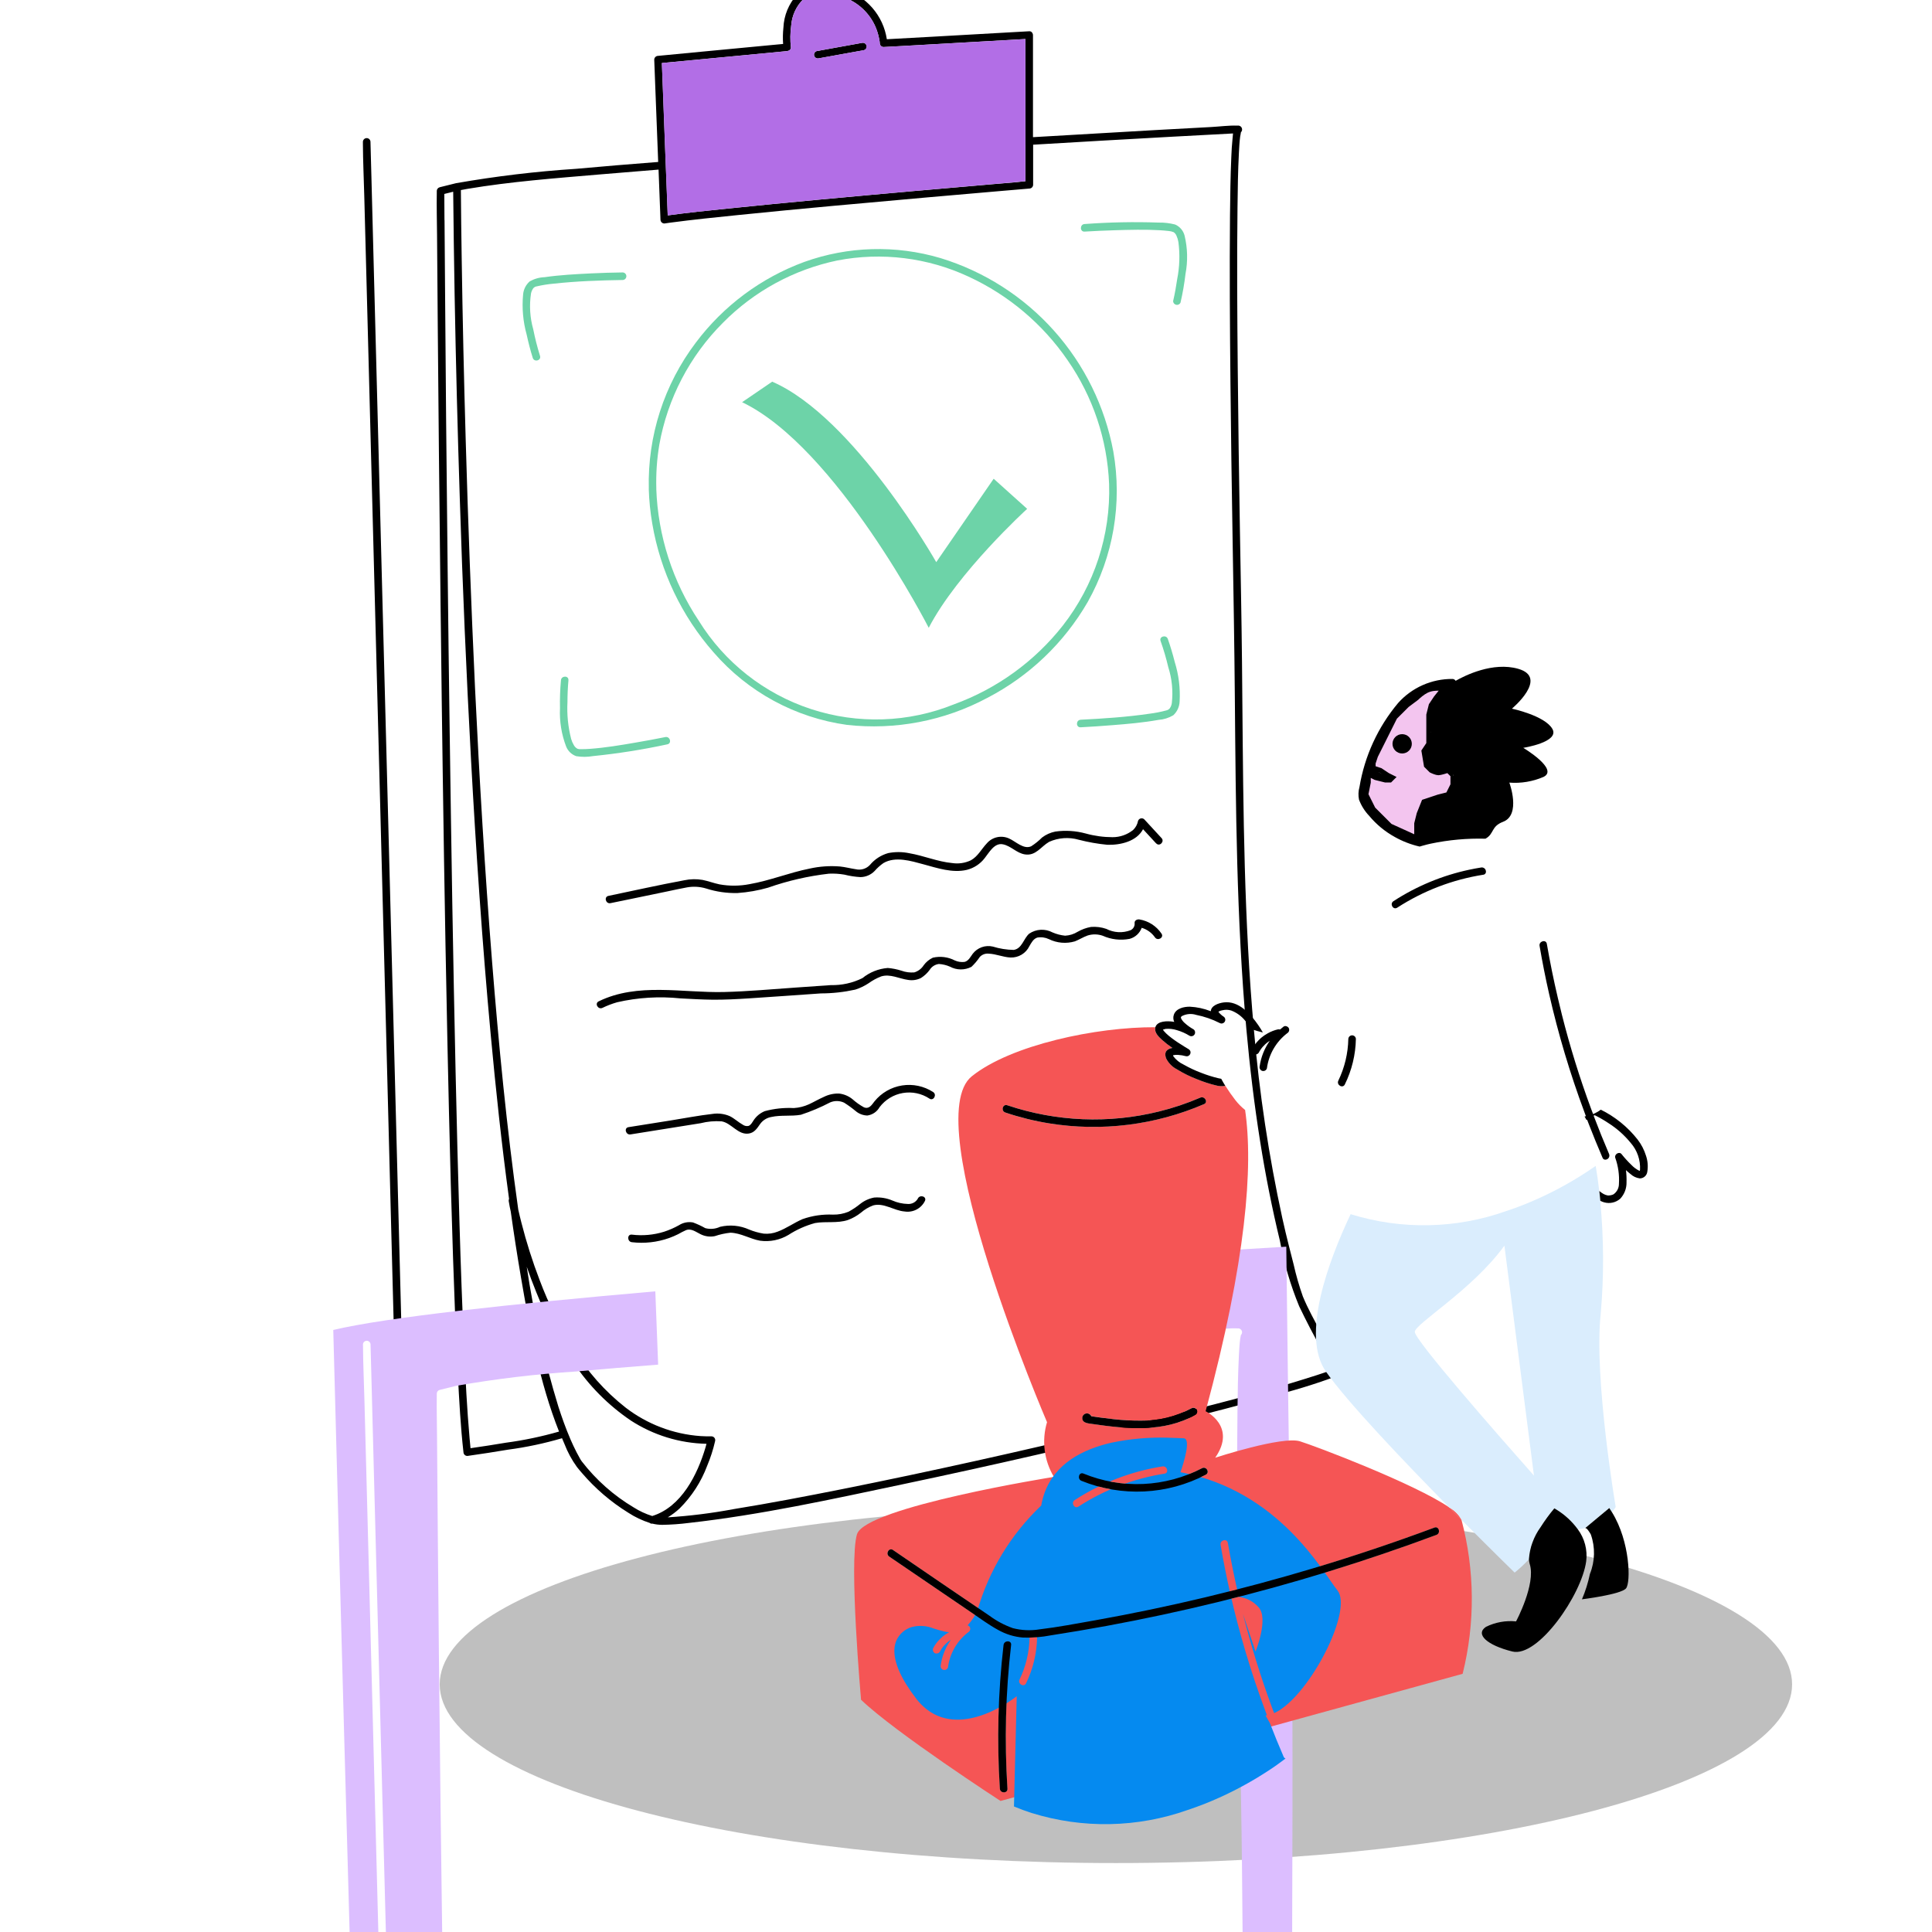 <svg width="435" height="435" viewBox="0 0 435 435" fill="none" xmlns="http://www.w3.org/2000/svg">
<g clip-path="url(#clip0_1_19)">
<path d="M403.5 379.238C403.5 401.46 335.335 419.475 251.25 419.475C167.165 419.475 99 401.46 99 379.238C99 357.015 167.165 339 251.25 339C335.335 339 403.5 357.015 403.5 379.238Z" fill="#BFBFBF"/>
<path d="M260.315 189.902C259.325 188.834 258.357 187.766 257.361 186.7C255.932 189.436 252.298 190.298 249.335 190.208C247.159 189.999 245.003 189.62 242.886 189.073C240.675 188.435 238.308 188.604 236.209 189.549C234.358 190.617 233.236 192.74 230.793 192.377C228.91 192.105 227.603 190.435 225.776 190.095C223.868 189.732 222.709 191.968 221.711 193.206C220.712 194.515 219.299 195.447 217.702 195.85C214.455 196.623 211.027 195.442 207.915 194.602C205.144 193.852 201.607 192.751 198.921 194.319C198.183 194.831 197.512 195.433 196.924 196.111C196.091 196.971 194.952 197.465 193.755 197.486C192.529 197.418 191.313 197.232 190.123 196.929C188.974 196.732 187.808 196.659 186.643 196.712C181.964 197.248 177.36 198.306 172.917 199.868C170.683 200.506 168.389 200.909 166.072 201.07C163.669 201.131 161.274 200.786 158.986 200.05C157.588 199.628 156.11 199.542 154.673 199.8C153.207 200.061 151.754 200.39 150.299 200.696C147.428 201.288 144.555 201.888 141.684 202.48C140.274 202.776 138.856 203.061 137.449 203.35C136.381 203.567 135.926 201.93 136.994 201.714C142.682 200.533 148.37 199.25 154.081 198.195C155.43 197.907 156.822 197.88 158.181 198.115C159.462 198.365 160.7 198.854 161.983 199.115C164.229 199.524 166.533 199.509 168.773 199.069C173.36 198.273 177.708 196.481 182.274 195.572C184.525 195.068 186.84 194.907 189.14 195.096C190.334 195.22 191.491 195.531 192.672 195.709C193.241 195.844 193.835 195.827 194.396 195.659C194.956 195.492 195.462 195.179 195.863 194.754C196.937 193.462 198.378 192.528 199.995 192.075C201.564 191.769 203.178 191.78 204.741 192.109C208.004 192.666 211.112 194.017 214.403 194.324C215.825 194.538 217.28 194.325 218.581 193.71C220.171 192.84 220.973 191.168 222.18 189.895C222.786 189.184 223.61 188.693 224.523 188.496C225.436 188.3 226.388 188.409 227.233 188.808C228.675 189.443 230.48 191.316 232.172 190.548C233.059 189.981 233.881 189.319 234.624 188.573C235.504 187.905 236.525 187.446 237.61 187.233C239.898 186.911 242.228 187.059 244.457 187.668C246.424 188.214 248.455 188.493 250.497 188.497C252.187 188.501 253.826 187.924 255.14 186.861C255.7 186.323 256.08 185.625 256.228 184.862C256.269 184.72 256.347 184.592 256.453 184.488C256.559 184.385 256.689 184.311 256.832 184.274C256.975 184.236 257.125 184.236 257.268 184.274C257.411 184.311 257.542 184.385 257.648 184.488C258.942 185.895 260.236 187.292 261.531 188.701C262.268 189.495 261.065 190.698 260.328 189.893M209.37 218.309C208.822 219.071 208.131 219.719 207.336 220.217C206.453 220.648 205.457 220.795 204.487 220.637C202.488 220.374 200.446 219.216 198.412 219.841C197.412 220.224 196.466 220.736 195.598 221.363C194.66 221.988 193.64 222.478 192.566 222.818C190.026 223.38 187.434 223.666 184.834 223.671C179.418 224.045 174.002 224.441 168.575 224.793C165.885 224.963 163.181 225.111 160.491 225.089C158.061 225.065 155.643 224.917 153.224 224.793C148.451 224.296 143.629 224.59 138.952 225.663C137.817 225.988 136.712 226.41 135.65 226.925C134.674 227.401 133.81 225.937 134.798 225.459C143.574 221.167 153.666 223.584 163.012 223.358C168.382 223.223 173.741 222.733 179.089 222.359C181.756 222.177 184.425 221.983 187.082 221.803C189.536 221.861 191.966 221.323 194.166 220.237C195.798 218.911 197.793 218.111 199.889 217.944C200.934 218.033 201.967 218.239 202.967 218.557C203.889 218.892 204.873 219.024 205.851 218.942C206.734 218.677 207.492 218.101 207.984 217.32C208.516 216.592 209.223 216.01 210.04 215.628C211.72 215.239 213.483 215.465 215.012 216.263C215.689 216.56 216.435 216.67 217.169 216.58C218.065 216.376 218.509 215.423 219.02 214.74C219.54 214.064 220.244 213.552 221.048 213.266C221.851 212.98 222.721 212.932 223.551 213.129C225.067 213.597 226.641 213.849 228.227 213.879C230.113 213.616 230.454 211.323 231.724 210.223C232.491 209.699 233.386 209.396 234.313 209.346C235.24 209.295 236.163 209.5 236.981 209.938C237.884 210.329 238.841 210.578 239.82 210.675C240.822 210.625 241.795 210.322 242.647 209.792C243.576 209.259 244.59 208.891 245.644 208.705C246.809 208.611 247.981 208.759 249.085 209.14C249.922 209.573 250.842 209.825 251.783 209.877C252.725 209.93 253.666 209.782 254.547 209.444C254.85 209.306 255.101 209.076 255.266 208.787C255.431 208.497 255.5 208.164 255.464 207.832C255.408 207.232 256.045 206.936 256.552 207.017C257.553 207.182 258.51 207.549 259.363 208.098C260.217 208.646 260.949 209.363 261.515 210.205C262.14 211.104 260.663 211.945 260.049 211.058C259.326 210.022 258.274 209.261 257.063 208.9C256.841 209.501 256.479 210.039 256.008 210.471C255.536 210.904 254.968 211.217 254.351 211.386C252.302 211.785 250.18 211.539 248.276 210.684C247.187 210.308 246.006 210.287 244.905 210.625C243.904 210.98 242.997 211.569 242.008 211.954C240.061 212.525 237.97 212.343 236.15 211.445C235.337 211.062 234.425 210.942 233.54 211.104C232.644 211.399 232.214 212.283 231.77 213.033C231.387 213.827 230.78 214.492 230.023 214.946C229.267 215.4 228.395 215.624 227.514 215.589C225.843 215.51 224.266 214.782 222.596 214.719C222.233 214.682 221.867 214.729 221.525 214.854C221.183 214.98 220.874 215.182 220.621 215.445C220.074 216.256 219.442 217.006 218.735 217.683C217.986 218.074 217.152 218.275 216.307 218.269C215.462 218.263 214.631 218.05 213.887 217.648C213.1 217.303 212.259 217.099 211.401 217.046C210.992 217.094 210.599 217.232 210.248 217.448C209.897 217.663 209.597 217.953 209.37 218.296M198.036 249.292C197.752 249.795 197.357 250.225 196.88 250.55C196.403 250.875 195.858 251.085 195.287 251.165C194.33 251.142 193.409 250.794 192.677 250.178C191.846 249.484 190.97 248.847 190.054 248.272C189.563 248.041 189.029 247.916 188.487 247.906C187.945 247.896 187.407 248.001 186.908 248.214C184.793 249.32 182.591 250.251 180.323 250.995C178.121 251.383 175.838 251.008 173.658 251.496C172.661 251.67 171.77 252.223 171.172 253.04C170.492 254.003 169.889 255.015 168.63 255.215C166.187 255.624 164.715 252.864 162.488 252.479C160.893 252.363 159.291 252.505 157.742 252.898L152.62 253.716L141.962 255.419C140.894 255.591 140.429 253.953 141.508 253.786C144.698 253.275 147.876 252.772 151.078 252.263C154.166 251.774 157.265 251.161 160.376 250.81C161.693 250.602 163.043 250.767 164.271 251.287C165.359 251.809 166.213 252.67 167.257 253.244C167.441 253.374 167.651 253.465 167.872 253.51C168.092 253.555 168.32 253.553 168.541 253.505C169.073 253.314 169.369 252.701 169.663 252.268C170.275 251.33 171.159 250.601 172.197 250.18C174.326 249.608 176.533 249.374 178.735 249.486C179.913 249.413 181.067 249.125 182.141 248.635C183.265 248.113 184.344 247.476 185.48 246.978C186.542 246.444 187.721 246.183 188.909 246.217C190.016 246.339 191.063 246.776 191.928 247.476C192.712 248.181 193.573 248.795 194.495 249.305C195.665 249.806 196.254 248.816 196.887 247.987C198.443 246.064 200.656 244.785 203.099 244.398C205.541 244.01 208.041 244.541 210.116 245.888C211.012 246.5 210.161 247.976 209.263 247.352C207.498 246.189 205.357 245.74 203.273 246.099C201.19 246.457 199.321 247.595 198.047 249.281M157.766 277.904C156.711 277.406 155.678 276.519 154.462 276.974C153.848 277.248 153.249 277.555 152.667 277.891C152.018 278.212 151.352 278.497 150.671 278.744C147.977 279.702 145.097 280.024 142.258 279.686C141.19 279.562 141.17 277.859 142.258 277.983C144.698 278.284 147.175 278.062 149.522 277.33C150.684 276.951 151.805 276.46 152.872 275.864C153.807 275.263 154.936 275.039 156.03 275.24C156.985 275.594 157.911 276.023 158.799 276.523C159.905 276.818 161.079 276.714 162.116 276.228C164.318 275.695 166.636 275.915 168.699 276.852C169.748 277.28 170.843 277.585 171.962 277.761C173.011 277.857 174.068 277.708 175.05 277.326C177.038 276.602 178.763 275.318 180.705 274.488C182.902 273.715 185.226 273.372 187.552 273.478C188.75 273.502 189.941 273.28 191.05 272.826C191.98 272.322 192.861 271.733 193.681 271.066C194.592 270.345 195.664 269.855 196.805 269.637C198.216 269.523 199.634 269.753 200.937 270.307C202.03 270.787 203.205 271.048 204.398 271.077C204.842 271.108 205.287 271.016 205.682 270.81C206.077 270.603 206.407 270.292 206.636 269.909C207.045 268.909 208.691 269.352 208.269 270.364C207.862 271.209 207.192 271.901 206.359 272.334C205.526 272.768 204.576 272.92 203.649 272.769C201.298 272.589 198.971 270.738 196.587 271.408C195.581 271.783 194.65 272.337 193.84 273.043C192.961 273.744 191.976 274.299 190.921 274.688C188.529 275.484 185.971 274.949 183.526 275.371C181.398 275.949 179.371 276.853 177.519 278.05C175.608 279.192 173.367 279.652 171.161 279.355C168.891 278.968 166.811 277.615 164.462 277.55C163.264 277.676 162.084 277.935 160.943 278.322C159.866 278.538 158.748 278.391 157.763 277.902" fill="black"/>
<path d="M98.978 42.165L102.675 41.247C111.625 39.68 120.653 38.599 129.719 38.011C135.874 37.454 142.033 36.939 148.194 36.467C147.976 30.971 147.764 25.472 147.556 19.969C147.535 19.264 147.5 18.573 147.476 17.868L147.306 13.429C147.311 13.204 147.403 12.991 147.562 12.832C147.721 12.674 147.934 12.583 148.159 12.579C151.439 12.261 154.721 11.954 157.992 11.637C163.212 11.136 168.432 10.64 173.652 10.149C174.537 10.069 175.436 9.977 176.321 9.899C176.235 8.681 176.258 7.457 176.388 6.243C176.504 3.471 177.594 0.83 179.466 -1.218C182.248 -3.862 186.38 -3.545 189.786 -2.477C192.342 -1.731 194.631 -0.27 196.383 1.734C198.135 3.738 199.278 6.201 199.676 8.833L209.998 8.265C215.878 7.938 221.759 7.605 227.642 7.267C229.004 7.187 230.366 7.111 231.729 7.039C231.879 7.024 232.03 7.057 232.16 7.132C232.291 7.208 232.394 7.323 232.455 7.461C232.539 7.59 232.583 7.741 232.581 7.896V30.885C241.716 30.352 250.845 29.822 259.967 29.296C264.191 29.056 268.418 28.826 272.649 28.604C274.589 28.502 276.623 28.217 278.563 28.284C278.654 28.284 278.735 28.273 278.824 28.273C278.997 28.281 279.164 28.34 279.304 28.442C279.444 28.544 279.551 28.685 279.611 28.847C279.672 29.009 279.683 29.186 279.644 29.354C279.605 29.523 279.517 29.677 279.392 29.796C279.397 29.81 279.397 29.825 279.392 29.839C279.357 30.135 279.255 30.601 279.233 30.727C279.074 31.929 279.016 33.156 278.948 34.37C278.731 38.48 278.676 42.591 278.631 46.7C278.483 58.88 278.574 71.06 278.687 83.225C278.802 95.16 278.961 107.097 279.166 119.036C279.335 129.004 279.54 138.983 279.642 148.953C279.892 173.531 279.846 198.149 281.584 222.686C281.802 225.731 282.05 228.806 282.322 231.86C283.54 246.107 285.676 260.261 288.714 274.233C289.189 276.378 289.697 278.516 290.236 280.647C290.578 281.998 290.917 283.349 291.269 284.701C291.814 287.133 292.504 289.53 293.336 291.879C294.46 294.626 295.946 297.271 297.344 299.894C298.299 301.677 299.263 303.448 300.331 305.162C300.7 305.784 301.101 306.386 301.533 306.967C301.709 307.145 301.872 307.335 302.023 307.535C302.041 307.581 302.068 307.624 302.101 307.661C302.021 307.659 301.941 307.67 301.864 307.693C301.946 307.676 302.03 307.668 302.114 307.672C302.192 307.739 302.238 307.693 302.158 307.672C302.349 307.697 302.526 307.786 302.66 307.925C302.794 308.064 302.877 308.244 302.896 308.436C302.915 308.629 302.868 308.821 302.763 308.983C302.658 309.145 302.501 309.267 302.318 309.329C297.523 311.171 292.625 312.733 287.648 314.007C279.655 316.265 271.594 318.333 263.534 320.341C243.493 325.336 223.363 329.961 203.143 334.215C187.281 337.565 171.273 341.086 155.138 342.891C153.135 343.149 151.118 343.294 149.098 343.326C148.352 343.323 147.609 343.232 146.884 343.054C146.78 343.074 146.673 343.07 146.571 343.043C146.469 343.015 146.375 342.965 146.295 342.896C144.591 342.349 142.968 341.577 141.469 340.601C137.547 338.177 134.025 335.159 131.029 331.655C130.641 331.22 130.256 330.757 129.893 330.292C128.748 328.709 127.813 326.985 127.111 325.163C126.918 324.728 126.737 324.278 126.544 323.823C122.562 324.994 118.497 325.855 114.383 326.401C111.411 326.901 108.429 327.363 105.438 327.786C105.311 327.819 105.179 327.823 105.05 327.797C104.922 327.772 104.801 327.718 104.697 327.639C104.592 327.56 104.507 327.459 104.447 327.343C104.387 327.227 104.354 327.099 104.35 326.968C103.698 321.189 103.395 315.365 103.089 309.551C102.623 300.729 102.295 291.896 102.001 283.064C101.637 272.084 101.33 261.105 101.081 250.125C100.845 240.044 100.633 229.958 100.446 219.869L100.309 212.976C100.073 200.054 99.864 187.129 99.685 174.203C99.527 163.36 99.387 152.517 99.265 141.676L99.197 136.456C99.06 124.944 98.935 113.432 98.823 101.919C98.732 92.358 98.645 82.793 98.562 73.226C98.503 66.449 98.45 59.667 98.403 52.881C98.38 49.714 98.288 46.545 98.345 43.379V42.97C98.351 42.788 98.415 42.612 98.528 42.469C98.641 42.326 98.796 42.223 98.971 42.174M230.878 32.673V8.785L220.671 9.366C214.79 9.695 208.909 10.028 203.028 10.364C201.666 10.443 200.302 10.523 198.941 10.582C198.716 10.577 198.502 10.486 198.344 10.328C198.185 10.169 198.093 9.956 198.088 9.731C198.088 9.629 198.066 9.527 198.066 9.425C198.065 9.375 198.057 9.325 198.042 9.277C198.042 9.266 198.042 9.266 198.032 9.242C197.997 9.072 197.975 8.89 197.94 8.72C197.759 7.784 197.478 6.87 197.101 5.995C195.851 3.159 193.577 0.901 190.732 -0.328C187.881 -1.576 183.727 -2.464 181.036 -0.352C179.318 1.268 178.278 3.479 178.128 5.836C177.91 7.433 177.891 9.05 178.072 10.651C178.128 11.139 177.637 11.456 177.219 11.502C173.939 11.819 170.657 12.126 167.388 12.444C162.168 12.944 156.948 13.44 151.728 13.931C150.83 14.023 149.923 14.103 149.027 14.192C149.094 16.067 149.172 17.94 149.244 19.823C149.325 21.755 149.392 23.684 149.462 25.615L149.871 36.334L149.905 37.128C149.905 37.434 149.927 37.73 149.94 38.037L150.212 45.019L150.349 48.499C154.797 47.887 159.267 47.422 163.745 46.976C170.592 46.261 177.447 45.612 184.307 44.966C191.494 44.297 198.68 43.644 205.868 43.009C211.715 42.487 217.558 41.979 223.399 41.486L228.984 41.01C229.597 40.953 230.256 40.851 230.891 40.806V32.675M165.119 339.796C173.328 338.467 181.502 336.901 189.653 335.277C209.818 331.246 229.904 326.74 249.901 321.948C265.446 318.225 281.114 314.553 296.35 309.664C297.712 309.229 299.076 308.766 300.415 308.254C300.359 308.189 300.306 308.121 300.257 308.05C299.294 306.746 298.422 305.376 297.647 303.952C295.809 300.727 294.106 297.427 292.505 294.087C290.555 289.345 289.106 284.413 288.179 279.37C286.395 272.002 284.932 264.565 283.74 257.083C282.411 248.727 281.399 240.314 280.64 231.879C278.402 206.969 278.248 181.933 278.03 156.944C277.928 145.169 277.724 133.406 277.53 121.644C277.326 109.825 277.163 98.007 277.043 86.191C276.919 73.635 276.825 61.066 276.941 48.507C276.986 44.114 277.043 39.72 277.236 35.338C277.281 33.976 277.372 32.617 277.508 31.262C277.543 30.898 277.565 30.468 277.621 30.048C272.967 30.285 268.312 30.546 263.669 30.796C253.314 31.365 242.963 31.959 232.616 32.58V41.606C232.611 41.83 232.52 42.044 232.361 42.203C232.202 42.361 231.988 42.452 231.764 42.456C229.539 42.639 227.324 42.831 225.099 43.024C219.581 43.5 214.059 43.98 208.535 44.466C201.43 45.09 194.325 45.729 187.22 46.385C180.238 47.037 173.267 47.69 166.296 48.407C161.163 48.929 156.032 49.451 150.91 50.132C150.649 50.167 150.24 50.223 149.799 50.291C149.672 50.324 149.54 50.327 149.412 50.302C149.283 50.276 149.163 50.222 149.058 50.144C148.954 50.065 148.868 49.964 148.808 49.848C148.748 49.732 148.715 49.604 148.711 49.473C148.563 45.715 148.416 41.945 148.276 38.187C143.803 38.539 139.333 38.907 134.867 39.29C124.967 40.14 114.975 40.88 105.163 42.537C104.7 42.615 104.235 42.707 103.769 42.798C103.807 47.862 103.867 52.925 103.95 57.988C104.154 71.591 104.454 85.197 104.848 98.806C105.382 117.529 106.085 136.247 106.958 154.961C107.947 175.512 109.161 196.051 110.795 216.556C112.284 235.198 114.079 253.829 116.689 272.347C116.914 273.355 117.156 274.358 117.415 275.358C118.527 279.721 119.892 284.016 121.502 288.221C123.528 293.605 126.078 298.777 129.115 303.663C132.204 308.773 136.197 313.278 140.899 316.959C145.755 320.685 151.598 322.903 157.703 323.34C158.531 323.397 159.36 323.408 160.189 323.397C160.32 323.398 160.45 323.429 160.567 323.489C160.685 323.548 160.787 323.634 160.866 323.739C160.945 323.844 160.999 323.966 161.023 324.095C161.048 324.224 161.042 324.358 161.007 324.484C160.575 326.379 159.979 328.233 159.225 330.024C157.875 333.629 155.765 336.901 153.037 339.618C152.216 340.381 151.318 341.058 150.358 341.639C155.307 341.325 160.232 340.711 165.106 339.801M128.377 323.923C128.83 324.967 129.308 326 129.83 327.012C130.035 327.421 130.25 327.816 130.483 328.214C130.627 328.506 130.798 328.783 130.994 329.043C134.203 333.205 138.171 336.723 142.689 339.409C143.986 340.232 145.387 340.881 146.854 341.338C153.429 339.296 157.029 332.029 158.856 325.876C158.936 325.615 158.993 325.341 159.073 325.08C153.029 324.952 147.14 323.145 142.064 319.86C136.96 316.408 132.578 311.992 129.167 306.86C125.797 301.881 122.976 296.552 120.754 290.965C119.982 289.069 119.263 287.153 118.596 285.219C120.186 295.884 122.569 306.416 125.726 316.726C126.509 319.134 127.362 321.563 128.384 323.925M100.089 49.549C100.135 55.546 100.17 61.529 100.226 67.523C100.294 76.458 100.367 85.389 100.444 94.317C100.545 105.434 100.659 116.55 100.785 127.664C100.92 140.097 101.075 152.532 101.251 164.972C101.43 177.848 101.627 190.727 101.84 203.609C102.056 216.201 102.303 228.796 102.58 241.395C102.827 252.827 103.122 264.256 103.463 275.684C103.739 285.121 104.087 294.556 104.509 303.987C104.815 310.584 105.144 317.181 105.722 323.756C105.792 324.526 105.87 325.298 105.94 326.07C108.602 325.691 111.258 325.279 113.909 324.832C117.953 324.291 121.951 323.453 125.872 322.325C121.478 311.265 119.288 299.196 117.289 287.548C116.45 282.642 115.685 277.721 114.997 272.787C114.825 272.049 114.677 271.301 114.562 270.551C114.56 270.516 114.552 270.481 114.54 270.449C114.512 270.274 114.539 270.095 114.618 269.938C112.937 257.607 111.621 245.232 110.475 232.845C108.578 212.307 107.182 191.722 106.057 171.125C104.99 151.518 104.146 131.903 103.526 112.278C103.025 96.918 102.635 81.553 102.356 66.183C102.221 58.509 102.115 50.837 102.038 43.17C101.368 43.34 100.709 43.498 100.039 43.668C100.039 45.625 100.063 47.583 100.074 49.54M83.413 31.903C83.478 34.602 83.551 37.3 83.631 39.999C83.824 47.276 84.013 54.557 84.199 61.842L85.049 94.348L86.073 133.746C86.448 148.222 86.826 162.702 87.209 177.185C87.583 191.708 87.961 206.226 88.344 220.739C88.695 234.369 89.05 247.999 89.41 261.629C89.7 273.074 89.999 284.515 90.306 295.953L90.959 320.806C91.061 324.7 91.243 328.606 91.265 332.499V333.01C91.3 334.098 89.597 334.098 89.562 333.01C89.495 330.309 89.427 327.619 89.345 324.915C89.152 317.637 88.963 310.356 88.777 303.071C88.487 292.24 88.203 281.405 87.924 270.566L86.904 231.168C86.53 216.691 86.152 202.212 85.769 187.729C85.395 173.207 85.016 158.689 84.634 144.175C84.281 130.545 83.925 116.915 83.566 103.285C83.276 91.843 82.977 80.402 82.67 68.963L82.017 44.109C81.915 40.216 81.732 36.31 81.71 32.414V31.905C81.722 31.687 81.816 31.481 81.975 31.331C82.133 31.18 82.343 31.096 82.562 31.096C82.781 31.096 82.991 31.18 83.149 31.331C83.308 31.481 83.402 31.687 83.413 31.905" fill="black"/>
<path d="M194.519 11.295L184.357 13.133C184.141 13.188 183.912 13.157 183.718 13.047C183.523 12.937 183.379 12.757 183.313 12.544C183.254 12.327 183.282 12.096 183.393 11.9C183.503 11.704 183.687 11.561 183.903 11.5L194.064 9.66C194.281 9.605 194.51 9.636 194.705 9.747C194.899 9.857 195.044 10.037 195.108 10.251C195.167 10.468 195.138 10.699 195.027 10.894C194.917 11.089 194.735 11.233 194.519 11.295Z" fill="black"/>
<path d="M146.084 110.055C145.782 98.192 149.521 86.577 156.687 77.117C162.902 68.845 171.375 62.545 181.086 58.976C190.953 55.434 201.691 55.129 211.743 58.106C221.595 61.111 230.433 66.76 237.297 74.44C244.161 82.119 248.787 91.534 250.671 101.66C252.719 113.289 250.677 125.268 244.892 135.562C239.574 144.751 231.743 152.23 222.32 157.122C212.639 162.306 201.613 164.429 190.7 163.212C179.048 161.595 168.381 155.797 160.685 146.9C153.482 138.709 148.698 128.677 146.867 117.925C146.415 115.325 146.149 112.696 146.073 110.058M147.765 110.058C148.141 120.657 151.454 130.944 157.335 139.77C163.162 149.174 172.121 156.217 182.634 159.659C193.147 163.102 204.537 162.721 214.797 158.584C224.467 155.065 232.961 148.914 239.322 140.825C246.401 131.75 250.08 120.483 249.721 108.979C249.32 98.983 246.075 89.309 240.368 81.093C234.767 72.938 227.072 66.444 218.092 62.292C208.867 57.992 198.52 56.716 188.527 58.647C178.762 60.684 169.814 65.552 162.801 72.645C155.314 80.121 150.303 89.716 148.446 100.133C147.899 103.415 147.675 106.743 147.776 110.068" fill="#6DD3A8"/>
<path d="M210.799 126.57L223.731 107.791L231.27 114.569C231.27 114.569 215.569 128.887 209.109 141.354C209.109 141.354 188.331 100.718 167.088 90.556L173.865 85.935C192.327 93.939 210.799 126.57 210.799 126.57ZM264.156 67.702C264.53 66.099 264.808 64.476 265.052 62.84C265.597 60.096 265.689 57.282 265.326 54.508C265.245 54.011 265.098 53.526 264.891 53.066C264.758 52.742 264.53 52.465 264.239 52.27C263.886 52.13 263.514 52.041 263.136 52.009C262.483 51.931 261.831 51.885 261.178 51.839C257.805 51.646 254.41 51.737 251.028 51.839C248.744 51.906 246.465 52.008 244.192 52.146C243.104 52.214 243.104 50.51 244.192 50.443C249.73 50.032 255.287 49.923 260.837 50.115C262.1 50.087 263.361 50.234 264.584 50.55C265.108 50.777 265.573 51.122 265.942 51.557C266.312 51.992 266.578 52.506 266.718 53.059C267.398 55.881 267.468 58.815 266.923 61.666C266.667 63.842 266.292 66.002 265.798 68.137C265.713 68.322 265.564 68.472 265.379 68.559C265.194 68.647 264.985 68.666 264.787 68.614C264.589 68.562 264.416 68.442 264.298 68.276C264.18 68.109 264.124 67.906 264.141 67.702M243.317 162.051C248.472 161.79 253.672 161.449 258.782 160.7C260.076 160.541 261.359 160.29 262.618 159.95C262.904 159.887 263.162 159.735 263.356 159.515C263.622 159.151 263.79 158.725 263.845 158.277C264.146 155.569 263.875 152.827 263.049 150.23C262.578 148.228 261.997 146.254 261.309 144.316C260.946 143.283 262.579 142.839 262.944 143.861C263.541 145.567 264.06 147.299 264.5 149.051C265.396 151.92 265.769 154.928 265.6 157.929C265.58 158.516 265.444 159.092 265.2 159.626C264.956 160.16 264.61 160.64 264.18 161.04C263.168 161.643 262.029 162.001 260.854 162.084C257.426 162.697 253.929 163.004 250.453 163.275C248.07 163.47 245.686 163.629 243.302 163.754C242.215 163.811 242.215 162.118 243.302 162.062M117.778 66.316C117.872 65.172 118.406 64.109 119.268 63.352C120.293 62.776 121.441 62.453 122.616 62.41C126.067 61.91 129.576 61.729 133.056 61.557C135.448 61.444 137.841 61.366 140.22 61.34C140.438 61.351 140.644 61.445 140.795 61.604C140.946 61.762 141.03 61.973 141.03 62.191C141.03 62.41 140.946 62.62 140.795 62.779C140.644 62.937 140.438 63.032 140.22 63.043C135.033 63.121 129.808 63.304 124.643 63.871C123.37 63.982 122.107 64.184 120.863 64.474C120.705 64.492 120.552 64.541 120.413 64.618C120.275 64.696 120.153 64.801 120.056 64.926C119.81 65.273 119.64 65.668 119.558 66.086C119.148 68.781 119.321 71.534 120.067 74.157C120.467 76.174 120.975 78.167 121.589 80.13C121.92 81.174 120.284 81.617 119.953 80.584C119.41 78.859 118.966 77.104 118.581 75.338C117.764 72.405 117.492 69.347 117.778 66.316ZM127.986 153.194C127.838 154.817 127.768 156.442 127.768 158.064C127.621 160.857 127.9 163.655 128.595 166.364C128.733 166.854 128.935 167.324 129.197 167.76C129.371 168.086 129.63 168.357 129.948 168.546C129.993 168.567 130.004 168.578 130.015 168.578C130.042 168.585 130.069 168.593 130.095 168.602C130.163 168.624 130.23 168.635 130.313 168.659C130.386 168.662 130.458 168.669 130.53 168.68H130.965C131.618 168.68 132.27 168.648 132.908 168.602C136.292 168.352 139.65 167.795 142.991 167.217C145.262 166.832 147.532 166.413 149.803 165.957C150.869 165.74 151.326 167.375 150.256 167.591C144.731 168.784 139.144 169.668 133.521 170.238C132.275 170.455 131.001 170.462 129.752 170.259C129.237 170.083 128.767 169.797 128.373 169.422C127.979 169.046 127.671 168.59 127.47 168.084C126.42 165.338 125.948 162.404 126.085 159.467C126.037 157.362 126.11 155.256 126.302 153.16C126.391 152.092 128.084 152.072 127.981 153.16" fill="#6DD3A8"/>
<g filter="url(#filter0_dddd_1_19)">
<path d="M290.843 96.403C291.435 128.295 290.321 269.231 290.23 280.665C289.698 278.529 289.19 276.39 288.707 274.248C285.67 260.276 283.535 246.122 282.315 231.875C282.042 228.821 281.797 225.764 281.578 222.703C279.838 198.167 279.896 173.548 279.635 148.97C279.533 139.002 279.329 129.021 279.159 119.053C278.966 107.121 278.807 95.185 278.681 83.244C278.567 71.064 278.478 58.884 278.624 46.719C278.67 42.609 278.739 38.487 278.944 34.389C279.011 33.173 279.068 31.947 279.226 30.744C279.226 30.618 279.35 30.152 279.385 29.859C279.385 29.835 279.385 29.824 279.396 29.813C279.517 29.693 279.601 29.541 279.638 29.374C279.674 29.207 279.662 29.034 279.602 28.874C279.542 28.715 279.437 28.576 279.3 28.474C279.162 28.373 278.999 28.314 278.828 28.304H278.567C276.627 28.223 274.594 28.521 272.654 28.621C268.417 28.847 264.189 29.078 259.971 29.313C250.836 29.823 241.708 30.353 232.586 30.903V13.542C265.182 11.328 289.614 9.91 289.614 9.91C289.614 9.91 290.228 63.158 290.841 96.403M147.548 19.969C147.765 25.465 147.978 30.964 148.185 36.467C142.019 36.944 135.861 37.458 129.71 38.011C120.643 38.595 111.615 39.675 102.666 41.247L98.969 42.167C98.792 42.219 98.636 42.326 98.524 42.473C98.412 42.62 98.349 42.798 98.345 42.983V43.392C98.288 46.561 98.39 49.727 98.401 52.896C98.448 59.674 98.501 66.455 98.562 73.241C98.641 82.801 98.727 92.365 98.821 101.932C98.936 113.445 99.061 124.958 99.197 136.471L99.265 141.691C99.401 152.534 99.542 163.377 99.687 174.22C99.868 187.14 100.076 200.064 100.311 212.994L100.446 219.884C100.639 229.976 100.851 240.062 101.083 250.143C101.344 261.122 101.65 272.101 102.001 283.079C102.281 291.912 102.643 300.742 103.088 309.568C103.395 315.382 103.7 321.207 104.346 326.986C104.35 327.116 104.383 327.244 104.443 327.36C104.503 327.476 104.589 327.577 104.693 327.655C104.798 327.733 104.918 327.787 105.046 327.812C105.175 327.838 105.307 327.834 105.433 327.801C108.417 327.381 111.399 326.92 114.379 326.418C118.493 325.872 122.558 325.009 126.539 323.838C126.731 324.273 126.913 324.734 127.107 325.18C127.805 327 128.737 328.721 129.878 330.3C130.252 330.755 130.626 331.207 131.013 331.662L84.27 339.609C82.417 309.749 75.037 28.665 75.037 28.665C86.709 25.859 115.105 22.792 147.543 19.965M82.043 44.107C82.258 52.397 82.475 60.681 82.696 68.961C82.986 80.406 83.285 91.846 83.594 103.282C83.946 116.912 84.302 130.542 84.662 144.172C85.036 158.694 85.414 173.212 85.797 187.727C86.171 202.202 86.55 216.682 86.933 231.166L87.953 270.564C88.243 281.395 88.527 292.23 88.805 303.069C88.998 310.347 89.187 317.628 89.373 324.913C89.442 327.616 89.51 330.307 89.59 333.008C89.601 333.226 89.696 333.432 89.854 333.583C90.013 333.734 90.223 333.818 90.442 333.818C90.661 333.818 90.871 333.734 91.029 333.583C91.188 333.432 91.282 333.226 91.293 333.008C91.293 332.836 91.28 332.669 91.28 332.497C91.256 328.604 91.076 324.697 90.974 320.804C90.758 312.515 90.54 304.23 90.321 295.95C90.031 284.506 89.733 273.064 89.425 261.627L88.357 220.737C87.98 206.214 87.602 191.695 87.222 177.182L86.087 133.743L85.064 94.345C84.774 83.514 84.49 72.679 84.212 61.84C84.019 54.562 83.829 47.281 83.644 39.996C83.576 37.293 83.509 34.602 83.426 31.901C83.415 31.683 83.321 31.477 83.162 31.326C83.004 31.176 82.794 31.092 82.575 31.092C82.356 31.092 82.146 31.176 81.987 31.326C81.829 31.477 81.734 31.683 81.723 31.901C81.723 32.071 81.734 32.24 81.734 32.41C81.758 36.325 81.939 40.212 82.041 44.105" fill="#DCBEFF"/>
</g>
<path d="M151.737 13.94C156.957 13.441 162.177 12.945 167.397 12.452C170.679 12.135 173.961 11.828 177.23 11.511C177.639 11.478 178.137 11.147 178.08 10.66C177.902 9.059 177.921 7.441 178.137 5.845C178.288 3.488 179.327 1.277 181.045 -0.343C183.735 -2.455 187.89 -1.568 190.741 -0.319C193.588 0.906 195.863 3.166 197.109 6.003C197.486 6.879 197.767 7.793 197.949 8.729C197.984 8.9 198.008 9.081 198.04 9.251V9.285C198.053 9.331 198.053 9.388 198.064 9.433C198.078 9.535 198.085 9.637 198.086 9.74C198.091 9.964 198.183 10.178 198.341 10.337C198.5 10.495 198.714 10.586 198.939 10.591C200.3 10.512 201.664 10.432 203.025 10.373C208.91 10.045 214.791 9.713 220.669 9.375L230.876 8.794V40.782C230.241 40.827 229.593 40.93 228.969 40.986L223.383 41.462C217.534 41.963 211.691 42.474 205.853 42.996C198.667 43.631 191.48 44.283 184.292 44.953C177.434 45.59 170.58 46.26 163.732 46.963C159.256 47.428 154.784 47.894 150.332 48.496L150.197 45.016C150.108 42.686 150.018 40.358 149.925 38.032C149.925 37.726 149.901 37.432 149.89 37.126C149.89 36.864 149.868 36.601 149.855 36.329C149.721 32.754 149.584 29.181 149.447 25.611C149.368 23.682 149.301 21.753 149.229 19.821C149.162 17.948 149.081 16.074 149.012 14.19C149.921 14.123 150.817 14.042 151.724 13.951M183.298 12.544C183.363 12.758 183.509 12.938 183.703 13.048C183.898 13.158 184.128 13.188 184.344 13.133L194.506 11.295C194.722 11.233 194.904 11.089 195.014 10.894C195.125 10.698 195.154 10.468 195.095 10.251C195.031 10.037 194.886 9.857 194.692 9.747C194.497 9.636 194.268 9.605 194.051 9.66L183.89 11.5C183.676 11.564 183.495 11.709 183.385 11.903C183.275 12.098 183.244 12.327 183.298 12.544Z" fill="#B26EE6"/>
<path d="M329.334 376.863L225.276 405.497C225.276 405.497 201.568 390.102 193.871 382.711C193.871 382.711 191.102 351.609 192.951 345.458C194.8 339.307 237.288 332.528 237.288 332.528C236.19 330.694 235.485 328.651 235.22 326.53C234.954 324.409 235.132 322.256 235.744 320.208C235.744 320.208 206.497 252.166 218.816 242.322C227.638 235.259 246.874 231.205 260.141 231.286C260.141 231.32 260.106 231.342 260.106 231.366C259.858 232.467 260.913 233.476 261.65 234.135C262.389 234.783 263.166 235.386 263.978 235.94C262.842 236.147 262.038 236.771 262.538 238.235C263.068 239.324 263.936 240.212 265.013 240.766C266.426 241.636 267.915 242.373 269.463 242.97C270.874 243.555 272.328 244.029 273.813 244.388C274.49 244.575 275.201 244.606 275.892 244.479C276.584 245.572 277.327 246.633 278.117 247.657C278.765 248.498 279.512 249.258 280.342 249.919C282.204 262.667 280.614 283.751 271.453 317.746C271.453 317.746 278.537 321.128 273.609 328.214C273.609 328.214 288.699 323.286 292.694 324.517C296.057 325.55 318.359 333.985 326.291 339.39L329.06 342.193C332.071 353.54 332.161 365.465 329.323 376.856M225.128 402.739C225.197 403.826 226.9 403.826 226.831 402.739C226.136 391.946 226.414 381.113 227.662 370.37C227.786 369.283 226.083 369.302 225.959 370.37C224.711 381.113 224.433 391.946 225.128 402.739ZM270.246 247.135C267.237 248.428 264.126 249.473 260.946 250.258C249.66 253.042 237.816 252.553 226.798 248.849C225.752 248.499 225.321 250.154 226.344 250.487C229.554 251.576 232.851 252.392 236.199 252.925C248.003 254.819 260.102 253.32 271.088 248.603C272.088 248.168 271.225 246.717 270.237 247.137M243.702 319.269C243.691 320.426 245.088 320.482 245.917 320.598C253.638 321.722 262.085 322.605 269.146 318.54C269.34 318.427 269.481 318.242 269.538 318.025C269.596 317.808 269.565 317.577 269.452 317.383C269.339 317.189 269.154 317.048 268.937 316.99C268.72 316.932 268.489 316.964 268.295 317.076C264.807 318.959 260.894 319.913 256.931 319.847C254.886 319.867 252.842 319.761 250.81 319.53C249.845 319.427 248.879 319.312 247.926 319.177C247.415 319.11 246.893 319.029 246.382 318.96L245.712 318.858C245.694 318.803 245.672 318.75 245.645 318.699C245.519 318.512 245.337 318.369 245.125 318.293C244.913 318.216 244.682 318.209 244.466 318.272C244.249 318.335 244.059 318.466 243.921 318.644C243.784 318.823 243.707 319.041 243.702 319.267M270.657 330.577C266.561 332.706 262.05 333.917 257.438 334.125C252.825 334.333 248.224 333.532 243.952 331.779C242.941 331.36 242.5 333.006 243.498 333.415C247.987 335.23 252.817 336.048 257.654 335.811C262.49 335.574 267.217 334.288 271.508 332.042C272.484 331.531 271.621 330.065 270.657 330.577ZM322.975 343.951C314.04 347.286 305.002 350.321 295.861 353.057C279.659 357.922 263.191 361.853 246.539 364.828C242.384 365.566 238.217 366.362 234.028 366.862C232.039 367.18 230.007 367.087 228.055 366.588C226.179 365.926 224.41 364.988 222.809 363.806C215.543 358.904 208.311 353.93 201.059 348.99C200.15 348.377 199.298 349.841 200.207 350.454C204.387 353.305 208.565 356.151 212.741 358.993C214.751 360.365 216.761 361.729 218.781 363.101C220.723 364.42 222.631 365.84 224.697 366.964C226.439 367.945 228.371 368.539 230.363 368.704C232.461 368.766 234.559 368.594 236.618 368.193C240.797 367.545 244.964 366.84 249.118 366.079C257.519 364.536 265.872 362.747 274.176 360.711C290.869 356.622 307.311 351.568 323.418 345.575C324.427 345.212 323.986 343.577 322.964 343.951" fill="#F55555"/>
<path d="M329.014 342.076C329.027 342.122 329.043 342.168 329.06 342.213C328.164 341.304 327.233 340.373 326.291 339.407C327.429 340.027 328.371 340.951 329.014 342.076Z" fill="#F55555"/>
<g filter="url(#filter1_dddd_1_19)">
<path d="M304.093 273.374C302.753 272.939 301.425 272.454 300.074 271.886L300.696 247.056C300.696 247.056 288.81 256.696 280.338 249.941C279.507 249.28 278.76 248.52 278.113 247.679C277.243 246.543 276.501 245.488 275.888 244.501C275.729 244.251 275.581 244.003 275.433 243.75C275.285 243.498 275.116 243.183 274.968 242.913C272.912 239.052 272.823 236.349 273.595 234.522C273.922 233.791 274.404 233.14 275.008 232.614C275.611 232.089 276.322 231.7 277.091 231.477C278.695 231.064 280.39 231.175 281.928 231.792C282.337 231.918 282.746 232.056 283.165 232.169C283.552 232.283 283.942 232.386 284.336 232.475C284.707 232.555 285.082 232.616 285.46 232.658C285.199 232.804 284.949 232.962 284.699 233.123C284.675 233.123 284.664 233.145 284.642 233.156C284.425 233.304 284.222 233.463 284.018 233.632C283.795 233.818 283.582 234.015 283.381 234.224C282.798 234.8 282.305 235.46 281.917 236.181C281.84 236.322 281.803 236.482 281.811 236.642C281.819 236.803 281.872 236.958 281.963 237.091C282.029 237.196 282.118 237.285 282.224 237.352C282.377 237.443 282.559 237.475 282.735 237.441C282.867 237.43 282.995 237.389 283.108 237.32C283.221 237.251 283.317 237.157 283.387 237.045C283.522 236.785 283.674 236.534 283.842 236.295C283.877 236.238 283.922 236.181 283.955 236.136C283.977 236.112 283.997 236.085 284.014 236.057C284.092 235.966 284.159 235.864 284.231 235.773C284.412 235.561 284.605 235.36 284.81 235.17C284.912 235.081 285.003 234.99 285.106 234.909C285.151 234.863 285.208 234.831 285.264 234.785L285.299 234.75V234.739C285.48 234.602 285.673 234.478 285.867 234.354C284.66 236.056 283.878 238.022 283.585 240.088C283.531 240.304 283.562 240.533 283.671 240.728C283.781 240.922 283.961 241.067 284.175 241.132C284.391 241.19 284.622 241.161 284.817 241.051C285.013 240.941 285.157 240.758 285.219 240.542C285.425 238.985 285.937 237.484 286.726 236.125C287.515 234.767 288.566 233.578 289.817 232.628C290.006 232.511 290.143 232.325 290.201 232.11C290.258 231.895 290.23 231.666 290.123 231.47C290.01 231.292 289.837 231.159 289.636 231.094C290.55 230.12 291.295 229 291.839 227.779C294.437 218.756 299.399 210.592 306.212 204.131C307.562 196.399 313.33 192.527 319.621 190.62C319.825 190.563 320.029 190.493 320.234 190.437C320.541 190.346 320.858 190.267 321.165 190.187C321.191 190.178 321.218 190.171 321.245 190.165C321.528 190.095 321.813 190.017 322.115 189.961C326.165 189.118 330.299 188.744 334.435 188.847C336.412 188.882 337.808 188.984 338.239 188.984C340.022 188.984 338.341 194.365 337.569 196.625C359.686 200.781 369.461 218.89 372.925 223.26C376.251 227.462 367.782 244.64 360.378 249.862C360.208 249.975 360.049 250.091 359.891 250.204L359.56 250.397C359.268 250.572 358.965 250.727 358.653 250.863C358.597 250.704 358.527 250.556 358.47 250.397C358.414 250.238 358.357 250.091 358.301 249.943C358.266 249.851 358.233 249.76 358.199 249.682C358.188 249.658 358.188 249.647 358.177 249.625C355.627 242.717 353.444 235.679 351.637 228.541L354.464 237.01C354.464 237.01 357.54 229.415 355.075 226.951C353.943 225.691 352.389 224.891 350.706 224.702C349.762 220.671 348.937 216.618 348.231 212.544C348.048 211.456 346.414 211.93 346.595 212.996C347.22 216.621 347.935 220.224 348.742 223.806C350.8 232.855 353.459 241.758 356.7 250.454C356.802 250.715 356.894 250.987 356.996 251.248L357.028 251.35L356.811 251.385H356.72L356.743 251.43L357.178 252.211L357.69 253.099C358.671 255.648 359.704 258.176 360.789 260.683C360.828 260.778 360.886 260.865 360.962 260.935C361.037 261.006 361.126 261.059 361.224 261.092C360.789 261.433 360.11 261.931 359.282 262.521C358.647 262.977 357.909 263.476 357.057 264.021C356.839 264.169 356.591 264.328 356.341 264.476C356.091 264.624 355.876 264.77 355.626 264.931C351.61 267.424 347.381 269.555 342.989 271.299C341.775 271.775 340.503 272.241 339.198 272.674C327.876 276.685 315.562 276.927 304.091 273.365M303.58 233.911C303.514 237.166 302.748 240.368 301.333 243.3C300.855 244.277 302.321 245.14 302.797 244.153C304.353 240.958 305.201 237.464 305.283 233.911C305.272 233.692 305.177 233.487 305.019 233.336C304.86 233.185 304.65 233.101 304.431 233.101C304.213 233.101 304.002 233.185 303.844 233.336C303.686 233.487 303.591 233.692 303.58 233.911ZM334.556 196.135C334.545 196.011 334.509 195.891 334.449 195.782C334.39 195.672 334.309 195.576 334.211 195.5C334.113 195.423 334 195.367 333.879 195.336C333.759 195.305 333.633 195.298 333.51 195.318C332.614 195.452 331.718 195.624 330.833 195.816C324.753 197.117 318.962 199.518 313.746 202.902C312.826 203.491 313.689 204.968 314.599 204.366C320.466 200.563 327.067 198.037 333.973 196.951C334.068 196.942 334.16 196.913 334.243 196.866C334.326 196.819 334.398 196.754 334.454 196.677C334.51 196.6 334.549 196.512 334.568 196.418C334.587 196.325 334.586 196.228 334.565 196.135M194.291 385.367L204.948 393.197L221.806 405.594L225.413 408.248C226.468 407.885 227.557 407.595 228.625 407.271C231.305 406.477 233.995 405.681 236.673 404.898C240.477 403.785 244.285 402.684 248.083 401.571C252.637 400.256 257.19 398.935 261.742 397.61L276.469 393.351C281.419 391.92 286.365 390.493 291.306 389.071C295.893 387.741 300.483 386.417 305.079 385.097L316.671 381.759C319.442 380.965 322.211 380.158 324.993 379.366C326.298 378.992 327.603 378.572 328.934 378.231C328.99 378.231 329.047 378.196 329.104 378.185C329.32 378.125 329.552 378.153 329.748 378.264C329.944 378.375 330.088 378.559 330.149 378.776C330.209 378.992 330.181 379.224 330.07 379.42C329.959 379.616 329.775 379.76 329.558 379.821L324.573 381.25C320.248 382.501 315.922 383.747 311.597 384.986C305.545 386.735 299.489 388.48 293.429 390.221C286.64 392.172 279.855 394.129 273.073 396.094C266.488 398.002 259.906 399.906 253.329 401.806C247.902 403.385 242.486 404.951 237.06 406.541C233.743 407.506 230.439 408.47 227.135 409.47C226.533 409.651 225.443 410.208 224.843 409.89C224.531 409.695 224.235 409.477 223.955 409.238C223.253 408.713 222.537 408.191 221.833 407.669C216.794 403.968 211.757 400.262 206.721 396.553C202.516 393.464 198.319 390.377 194.13 387.29C193.912 387.129 193.695 386.959 193.462 386.8C192.564 386.198 193.414 384.723 194.288 385.369" fill="#058AF0"/>
</g>
<path d="M304.093 273.374C315.563 276.94 327.879 276.689 339.194 272.658C340.471 272.239 341.735 271.781 342.985 271.284C347.378 269.541 351.607 267.409 355.621 264.915C355.871 264.757 356.111 264.609 356.337 264.461C356.563 264.313 356.826 264.154 357.052 264.008C357.802 263.52 358.544 263.021 359.277 262.51C359.603 264.386 359.868 266.272 360.074 268.165C360.119 268.552 360.163 268.926 360.198 269.313L360.3 270.379C361.117 278.866 361.151 287.41 360.402 295.903C358.858 310.368 363.786 339.309 363.786 339.309C363.533 339.721 363.252 340.116 362.945 340.49C362.74 340.17 362.549 339.838 362.333 339.535L356.928 344.031C356.372 344.168 355.804 344.268 355.247 344.349C353.941 342.56 352.298 341.045 350.41 339.888C350.127 339.718 349.945 339.616 349.945 339.616C348.819 340.95 347.787 342.36 346.856 343.837C345.32 345.957 344.415 348.468 344.246 351.08C343.248 352.156 342.173 353.158 341.031 354.079C341.031 354.079 335.866 349.051 329.069 342.204C329.06 342.157 329.044 342.11 329.023 342.067C328.373 340.943 327.427 340.02 326.287 339.398C316.023 328.986 303.354 315.691 298.538 308.824C292.829 300.638 299.191 283.764 304.102 273.372M345.377 332.232L338.724 280.467C331.535 290.437 318.366 298.191 318.548 299.915C318.786 301.971 336.373 322.068 345.377 332.24" fill="#DAEDFD"/>
<path d="M366.222 266.233C366.241 267.588 365.736 268.898 364.813 269.89C364.326 270.319 363.74 270.619 363.107 270.763C362.475 270.908 361.816 270.891 361.191 270.716C360.892 270.628 360.601 270.515 360.321 270.377L360.219 269.309C360.184 268.957 360.141 268.537 360.095 268.163C360.394 268.413 360.713 268.637 361.05 268.833C361.344 268.993 361.662 269.104 361.992 269.163C362.428 269.186 362.864 269.104 363.262 268.924C363.652 268.66 363.97 268.303 364.189 267.885C364.407 267.468 364.518 267.003 364.513 266.531C364.635 264.546 364.353 262.556 363.684 260.683C363.423 259.911 364.569 259.184 365.102 259.854C365.787 260.718 366.531 261.534 367.327 262.297C367.809 262.807 368.374 263.233 368.998 263.556C369.008 263.556 369.132 263.6 369.202 263.623C369.202 263.567 369.259 263.443 369.259 263.419C369.386 261.201 368.639 259.021 367.179 257.346C365.738 255.58 364.021 254.057 362.094 252.838C361.125 252.194 360.116 251.613 359.073 251.098C358.982 251.13 358.903 251.167 358.812 251.2C359.909 254.101 361.069 256.978 362.292 259.828C362.356 259.983 362.377 260.152 362.353 260.317C362.329 260.483 362.26 260.639 362.154 260.769C362.048 260.898 361.908 260.996 361.751 261.053C361.593 261.109 361.423 261.122 361.259 261.09C361.16 261.058 361.07 261.005 360.995 260.935C360.92 260.864 360.861 260.777 360.824 260.681C359.745 258.171 358.712 255.643 357.725 253.096C357.601 252.768 357.464 252.444 357.34 252.098C357.298 252.128 357.26 252.162 357.226 252.2L356.791 251.415L356.77 251.37C356.802 251.37 356.826 251.359 356.859 251.359C356.932 251.353 357.005 251.342 357.076 251.326L357.044 251.222C356.942 250.963 356.85 250.689 356.748 250.428C353.506 241.732 350.847 232.829 348.79 223.78C347.972 220.193 347.267 216.602 346.643 212.972C346.462 211.904 348.096 211.439 348.279 212.517C348.983 216.593 349.808 220.647 350.754 224.678C351.049 225.959 351.367 227.244 351.685 228.528C353.489 235.666 355.672 242.704 358.225 249.61L358.247 249.669C358.281 249.758 358.314 249.849 358.349 249.93L358.518 250.382C358.575 250.528 358.645 250.689 358.701 250.848C359.012 250.708 359.316 250.553 359.61 250.382C359.723 250.315 359.828 250.258 359.939 250.191C360.106 250.083 360.268 249.97 360.426 249.849C363.656 251.443 366.488 253.739 368.715 256.57C369.554 257.659 370.193 258.889 370.601 260.202C371.003 261.377 371.104 262.634 370.894 263.858C370.835 264.263 370.634 264.633 370.326 264.902C370.018 265.171 369.624 265.321 369.215 265.324C368.41 265.218 367.659 264.86 367.068 264.302C366.729 264.041 366.416 263.756 366.092 263.463C366.207 264.381 366.249 265.308 366.218 266.233M369.263 263.623C369.298 263.623 369.387 263.567 369.263 263.623H369.239L369.217 263.637C369.231 263.629 369.247 263.624 369.263 263.623ZM306.092 177.209C307.244 170.235 310.249 163.7 314.792 158.286C316.329 156.564 318.216 155.19 320.327 154.256C322.437 153.322 324.723 152.85 327.031 152.87C327.176 152.873 327.318 152.913 327.444 152.987C327.569 153.06 327.673 153.165 327.747 153.29C329.813 152.109 336.114 148.953 341.836 150.587C348.796 152.575 340.416 159.556 340.416 159.556C340.416 159.556 347.811 161.124 349.523 164.111C351.234 167.097 342.972 168.378 342.972 168.378C342.972 168.378 351.078 173.215 347.524 174.929C345.103 175.972 342.466 176.412 339.837 176.212C339.837 176.212 342.541 183.468 338.419 185.034C335.67 186.078 336.462 187.749 334.456 188.838C330.321 188.728 326.186 189.102 322.137 189.952L321.267 190.154C321.242 190.165 321.216 190.173 321.189 190.178C320.882 190.256 320.565 190.337 320.258 190.428C320.054 190.485 319.849 190.552 319.645 190.609C317.684 190.163 315.799 189.436 314.046 188.451C311.849 187.241 309.897 185.632 308.291 183.705C307.283 182.651 306.498 181.404 305.986 180.038C305.797 179.101 305.832 178.132 306.088 177.211M308.496 181.126C309.858 183.145 311.611 184.871 313.65 186.202C315.095 187.14 316.656 187.885 318.294 188.416L318.907 188.621C318.799 188.221 318.76 187.807 318.792 187.394C318.855 186.673 319.036 185.967 319.327 185.304C318.956 184.741 318.789 184.067 318.853 183.395C318.918 182.724 319.211 182.095 319.684 181.613C320.32 180.784 321.124 180.1 322.044 179.603C322.551 179.468 323.074 179.407 323.599 179.421C324.107 179.357 324.606 179.235 325.086 179.057C325.805 178.807 326.449 178.382 326.961 177.82C327.341 177.446 327.598 176.966 327.699 176.443C327.801 175.92 327.741 175.379 327.529 174.89C327.325 174.578 327.061 174.31 326.752 174.1C326.444 173.891 326.097 173.745 325.731 173.67C325.366 173.595 324.99 173.593 324.624 173.665C324.258 173.736 323.909 173.879 323.599 174.085C323.509 174.142 323.408 174.179 323.303 174.195C323.198 174.21 323.09 174.204 322.988 174.177H322.942C322.918 174.177 322.907 174.164 322.896 174.164C318.888 173.415 320.965 167.488 322.135 164.887C321.425 162.42 321.614 159.781 322.668 157.44C322.873 156.989 323.116 156.556 323.394 156.146C323.726 155.657 324.095 155.193 324.497 154.76C321.588 155.249 318.898 156.615 316.787 158.675C314.205 161.297 312.164 164.401 310.782 167.81C310.118 169.345 309.537 170.914 309.042 172.511C309.175 172.58 309.289 172.681 309.372 172.806C309.394 172.839 309.429 172.874 309.45 172.909C309.429 172.874 309.418 172.863 309.405 172.839C309.418 172.852 309.429 172.874 309.44 172.885C309.485 172.93 309.52 172.987 309.564 173.033C309.679 173.17 309.814 173.294 309.94 173.42C310.018 173.498 310.109 173.565 310.188 173.637C310.224 173.678 310.267 173.712 310.314 173.739C310.516 173.887 310.728 174.02 310.949 174.137C311.008 174.159 311.064 174.194 311.121 174.216C311.133 174.222 311.144 174.23 311.153 174.24L311.551 174.377C311.688 174.419 311.829 174.449 311.971 174.466C311.995 174.464 312.019 174.468 312.041 174.479C312.113 174.485 312.186 174.485 312.258 174.479H312.767C312.791 174.479 312.813 174.466 312.837 174.466C312.929 174.453 313.02 174.434 313.109 174.409C313.326 174.349 313.558 174.377 313.754 174.488C313.95 174.599 314.094 174.783 314.154 175C314.214 175.217 314.186 175.449 314.075 175.645C313.964 175.841 313.78 175.985 313.563 176.045C312.407 176.322 311.189 176.173 310.133 175.625C309.519 175.3 308.966 174.869 308.5 174.353C308.306 175.078 308.124 175.803 307.954 176.528C307.841 177.028 307.737 177.528 307.626 178.026C307.54 178.575 307.573 179.136 307.724 179.671C307.874 180.205 308.137 180.702 308.496 181.126Z" fill="black"/>
<path d="M317.008 161.483C318.255 162.489 319.143 163.87 319.54 165.422C319.554 165.477 319.573 165.53 319.597 165.581C319.616 165.707 319.603 165.837 319.557 165.956C319.511 166.076 319.435 166.181 319.336 166.262C319.235 166.365 319.106 166.438 318.965 166.471C318.824 166.504 318.677 166.497 318.54 166.449C318.403 166.402 318.282 166.317 318.192 166.203C318.102 166.09 318.046 165.953 318.031 165.809C317.725 164.593 317.026 163.511 316.043 162.732C315.249 162.097 316.212 160.835 317.008 161.483ZM312.337 167.149C312.337 166.925 312.403 166.705 312.528 166.518C312.653 166.332 312.83 166.186 313.037 166.1C313.245 166.014 313.473 165.992 313.693 166.036C313.914 166.079 314.116 166.188 314.275 166.346C314.434 166.505 314.542 166.707 314.585 166.928C314.629 167.148 314.607 167.376 314.521 167.584C314.435 167.791 314.289 167.968 314.103 168.093C313.916 168.218 313.696 168.285 313.472 168.285C313.171 168.284 312.883 168.164 312.67 167.951C312.457 167.739 312.337 167.45 312.337 167.149ZM309.431 172.813C309.339 172.689 309.374 172.745 309.431 172.813ZM271.088 248.603C260.105 253.331 248.003 254.832 236.199 252.929C232.852 252.388 229.556 251.571 226.344 250.486C225.31 250.136 225.752 248.501 226.798 248.853C237.815 252.562 249.661 253.05 260.946 250.26C264.126 249.477 267.237 248.433 270.246 247.139C271.233 246.704 272.097 248.159 271.096 248.603M245.621 318.71C245.648 318.761 245.672 318.814 245.69 318.868L246.36 318.971C246.871 319.051 247.393 319.119 247.904 319.188C248.868 319.314 249.823 319.438 250.788 319.541C252.82 319.766 254.863 319.872 256.907 319.858C260.869 319.917 264.782 318.964 268.273 317.089C268.467 316.977 268.698 316.946 268.915 317.003C269.132 317.061 269.318 317.202 269.43 317.396C269.543 317.59 269.574 317.821 269.517 318.038C269.459 318.255 269.318 318.44 269.124 318.553C262.072 322.616 253.614 321.733 245.895 320.608C245.066 320.482 243.67 320.439 243.681 319.28C243.683 319.053 243.759 318.834 243.896 318.654C244.032 318.473 244.223 318.342 244.441 318.278C244.658 318.215 244.89 318.223 245.102 318.301C245.315 318.379 245.496 318.523 245.621 318.712M271.497 332.04C267.206 334.286 262.479 335.571 257.643 335.808C252.806 336.045 247.976 335.228 243.487 333.413C242.489 333.004 242.93 331.357 243.942 331.779C248.213 333.532 252.815 334.332 257.427 334.124C262.039 333.916 266.55 332.704 270.646 330.574C271.61 330.063 272.473 331.529 271.497 332.04ZM227.659 370.37C226.414 381.113 226.136 391.946 226.831 402.739C226.9 403.826 225.208 403.826 225.128 402.739C224.433 391.946 224.711 381.113 225.956 370.37C226.093 369.283 227.786 369.283 227.659 370.37ZM201.057 348.99C208.302 353.929 215.534 358.902 222.807 363.806C224.408 364.989 226.176 365.927 228.053 366.588C230.003 367.093 232.037 367.186 234.026 366.862C238.215 366.362 242.393 365.557 246.536 364.828C263.188 361.848 279.655 357.917 295.857 353.055C304.992 350.309 314.029 347.273 322.97 343.948C323.992 343.563 324.434 345.21 323.425 345.584C307.318 351.579 290.876 356.632 274.183 360.718C265.883 362.748 257.53 364.538 249.125 366.09C244.97 366.848 240.804 367.552 236.625 368.202C234.565 368.603 232.467 368.774 230.37 368.711C228.376 368.552 226.442 367.958 224.704 366.971C222.637 365.846 220.73 364.426 218.788 363.11C216.778 361.736 214.768 360.374 212.748 358.999C208.569 356.15 204.391 353.305 200.213 350.463C199.317 349.849 200.157 348.372 201.064 348.986M330.833 195.816C331.722 195.627 332.615 195.461 333.512 195.318C333.635 195.299 333.76 195.306 333.88 195.338C334 195.37 334.113 195.425 334.21 195.502C334.308 195.579 334.389 195.674 334.449 195.783C334.508 195.892 334.545 196.012 334.556 196.135C334.576 196.228 334.577 196.324 334.557 196.417C334.538 196.511 334.499 196.598 334.443 196.675C334.387 196.752 334.316 196.817 334.233 196.864C334.151 196.912 334.059 196.941 333.965 196.951C327.061 198.039 320.462 200.565 314.596 204.366C313.676 204.968 312.826 203.496 313.744 202.902C318.958 199.513 324.751 197.111 330.833 195.816ZM260.097 231.377C260.107 231.349 260.119 231.322 260.132 231.296C260.567 229.798 262.936 229.867 264.128 230.037C264.216 230.048 264.304 230.067 264.389 230.094C264.267 229.842 264.197 229.569 264.182 229.29C264.167 229.011 264.207 228.732 264.3 228.469C264.787 227.038 266.592 226.642 267.921 226.664C269.5 226.744 271.056 227.078 272.53 227.651C272.565 227.664 272.599 227.675 272.621 227.686C272.667 226.437 274.348 225.848 275.54 225.7C278.9 225.265 281.569 228.31 283.294 230.798C283.668 231.331 284.009 231.886 284.338 232.467C283.942 232.375 283.555 232.273 283.17 232.16C282.748 232.036 282.339 231.91 281.932 231.784C281.433 231.067 280.887 230.385 280.297 229.741C279.479 228.75 278.419 227.987 277.219 227.527C276.602 227.331 275.943 227.304 275.312 227.449C275.002 227.491 274.703 227.587 274.426 227.732C274.393 227.752 274.359 227.771 274.324 227.788H274.335C274.385 227.88 274.443 227.968 274.507 228.051C274.634 228.192 274.771 228.324 274.916 228.447C275.084 228.604 275.266 228.745 275.459 228.869C275.654 228.982 275.795 229.167 275.852 229.384C275.91 229.601 275.879 229.832 275.766 230.026C275.653 230.22 275.468 230.362 275.251 230.419C275.034 230.477 274.803 230.446 274.609 230.333C272.937 229.483 271.157 228.868 269.317 228.504C268.788 228.334 268.23 228.272 267.676 228.321C267.122 228.37 266.583 228.529 266.092 228.789C265.844 228.98 265.844 229.106 265.946 229.335C266.161 229.745 266.457 230.108 266.816 230.4C267.389 230.915 268.017 231.364 268.689 231.74C268.779 231.794 268.857 231.864 268.919 231.948C268.982 232.032 269.027 232.128 269.052 232.23C269.098 232.391 269.096 232.562 269.045 232.722C268.994 232.882 268.897 233.023 268.765 233.128C268.634 233.233 268.474 233.296 268.307 233.31C268.14 233.324 267.972 233.288 267.825 233.206C266.93 232.653 265.963 232.225 264.952 231.934C264.139 231.674 263.283 231.582 262.433 231.662C262.23 231.707 262.028 231.764 261.831 231.831C261.895 231.939 261.968 232.041 262.048 232.136C262.383 232.524 262.752 232.882 263.149 233.206C264.023 233.921 264.945 234.575 265.909 235.164C266.488 235.54 267.066 235.903 267.669 236.251C267.837 236.361 267.962 236.526 268.021 236.718C268.08 236.909 268.069 237.116 267.992 237.301C267.914 237.486 267.774 237.638 267.596 237.731C267.417 237.823 267.212 237.85 267.016 237.806C266.426 237.645 265.821 237.545 265.211 237.51C264.841 237.481 264.47 237.512 264.11 237.602C264.132 237.68 264.178 237.806 264.178 237.819C264.79 238.638 265.599 239.29 266.529 239.714C267.799 240.435 269.124 241.053 270.492 241.565C271.741 242.056 273.023 242.459 274.328 242.77C274.546 242.815 274.763 242.861 274.964 242.894C275.111 243.165 275.27 243.45 275.429 243.733C275.588 244.016 275.725 244.233 275.884 244.483C275.193 244.611 274.483 244.58 273.806 244.392C272.322 244.032 270.868 243.557 269.456 242.972C267.908 242.377 266.418 241.641 265.006 240.771C263.928 240.218 263.059 239.329 262.531 238.239C262.031 236.775 262.838 236.151 263.973 235.947C263.158 235.396 262.381 234.792 261.646 234.139C260.92 233.487 259.863 232.482 260.124 231.37M264.11 237.604C263.973 237.626 264.076 237.65 264.11 237.604ZM303.582 233.919C303.593 233.701 303.688 233.495 303.846 233.345C304.005 233.194 304.215 233.11 304.434 233.11C304.652 233.11 304.863 233.194 305.021 233.345C305.18 233.495 305.274 233.701 305.285 233.919C305.218 237.475 304.369 240.971 302.799 244.162C302.323 245.149 300.859 244.286 301.335 243.309C302.75 240.377 303.517 237.174 303.582 233.919ZM283.396 234.204C283.6 233.987 283.805 233.806 284.031 233.613C284.257 233.419 284.44 233.282 284.655 233.136C284.675 233.126 284.694 233.115 284.712 233.102C284.957 232.932 285.211 232.777 285.473 232.636C286.182 232.243 286.943 231.95 287.733 231.766C287.892 231.736 288.056 231.747 288.209 231.799C288.47 231.581 288.731 231.364 289.005 231.146C289.102 231.08 289.214 231.038 289.331 231.026C289.448 231.014 289.567 231.031 289.675 231.077C289.877 231.142 290.049 231.275 290.162 231.453C290.269 231.649 290.297 231.877 290.24 232.093C290.183 232.308 290.045 232.493 289.856 232.61C288.605 233.562 287.555 234.751 286.765 236.11C285.975 237.468 285.462 238.97 285.253 240.527C285.193 240.744 285.049 240.928 284.854 241.038C284.658 241.149 284.426 241.178 284.209 241.119C283.996 241.054 283.815 240.909 283.705 240.715C283.595 240.521 283.564 240.291 283.618 240.075C283.917 238.01 284.699 236.045 285.899 234.339C285.708 234.463 285.514 234.589 285.332 234.726L285.299 234.761L285.14 234.885C285.038 234.977 284.936 235.057 284.845 235.146C284.641 235.335 284.448 235.536 284.266 235.746C284.183 235.836 284.107 235.931 284.038 236.031C284.022 236.06 284.003 236.087 283.981 236.112C283.946 236.168 283.903 236.212 283.868 236.271C283.7 236.51 283.549 236.76 283.413 237.019C283.292 237.203 283.107 237.336 282.893 237.393C282.68 237.45 282.454 237.427 282.256 237.328C282.15 237.261 282.061 237.171 281.995 237.065C281.905 236.932 281.852 236.777 281.844 236.616C281.836 236.456 281.873 236.296 281.95 236.155C282.336 235.436 282.826 234.776 283.403 234.198M357.979 354.373C359.128 351.537 359.201 348.379 358.183 345.493C358.127 345.358 357.218 343.79 356.878 344.085C356.896 344.069 356.915 344.053 356.935 344.04C357.503 343.574 362.34 339.544 362.34 339.544C362.557 339.851 362.76 340.179 362.951 340.497C367.04 347.093 367.21 356.313 366.109 357.631C364.95 359.017 356.185 360.093 356.185 360.093C356.971 358.251 357.572 356.335 357.979 354.373Z" fill="black"/>
<path d="M334.567 366.294C336.667 365.258 339.017 364.832 341.347 365.068C341.347 365.068 345.864 356.655 344.422 352.135C344.318 351.793 344.261 351.438 344.253 351.08C344.426 348.466 345.335 345.954 346.876 343.835C347.809 342.36 348.841 340.949 349.964 339.611C349.964 339.611 350.145 339.714 350.43 339.885C352.319 341.04 353.962 342.556 355.265 344.346C356.793 346.407 357.465 348.979 357.139 351.524C356.117 359.121 346.264 373.274 340.516 371.847C334.767 370.42 332.103 367.943 334.567 366.297" fill="black"/>
<path d="M312.985 185.963L318.966 188.682V185.963V185.419L319.51 183.244L320.597 180.525L322.229 179.982L323.86 179.438L326.035 178.894L327.122 176.719V176.175V174.544L326.035 173.457C325.491 173.638 324.295 174 323.86 174C323.425 174 322.591 173.638 322.229 173.457L321.141 172.369L320.597 169.107L321.685 167.475V165.3V164.757V163.125V160.95L322.229 158.775L323.316 157.144L325.491 154.425C325.129 154.607 324.295 154.969 323.86 154.969C323.316 154.969 322.229 154.969 321.141 155.513C320.271 155.948 319.329 156.782 318.966 157.144L316.791 158.775L314.072 161.494L311.897 165.844L309.722 170.194L309.179 171.825V172.913L310.81 173.457L312.441 174.544L313.529 175.088L312.985 175.632H311.897L309.722 175.088L308.635 174.544H308.091V176.175L307.547 178.894L309.179 182.157L312.985 185.963Z" fill="#F3C5EF"/>
<path d="M327.122 174.544L326.035 173.457C325.491 173.638 324.295 174 323.86 174C323.425 174 322.591 173.638 322.229 173.457L321.141 172.369L320.597 169.107L321.685 167.475V165.3V164.757V163.125V160.95L322.229 158.775L323.316 157.144L325.491 154.425C325.129 154.607 324.295 154.969 323.86 154.969C323.316 154.969 322.229 154.969 321.141 155.513C320.271 155.948 319.329 156.782 318.966 157.144L316.791 158.775L314.072 161.494L311.897 165.844L309.722 170.194L309.179 171.825V172.913L310.81 173.457L312.441 174.544L313.529 175.088L312.985 175.632H311.897L309.722 175.088L308.635 174.544H308.091V176.175L307.547 178.894L309.179 182.157L312.985 185.963L318.966 188.682V185.963V185.419L319.51 183.244L320.597 180.525L322.229 179.982L323.86 179.438L326.035 178.894L327.122 176.719M327.122 174.544C327.122 174.907 327.122 175.74 327.122 176.175M327.122 174.544V176.175M327.122 176.175V176.719M327.122 176.175C327.122 176.322 327.122 176.515 327.122 176.719M327.122 176.719L328.21 174.544L327.666 175.632L327.122 177.807C327.122 177.567 327.122 177.12 327.122 176.719Z" stroke="black" stroke-width="1.087"/>
<circle cx="315.703" cy="167.475" r="2.175" fill="black"/>
</g>
<defs>
<filter id="filter0_dddd_1_19" x="17.4" y="-0.965" width="331.253" height="542.85" filterUnits="userSpaceOnUse" color-interpolation-filters="sRGB">
<feFlood flood-opacity="0" result="BackgroundImageFix"/>
<feColorMatrix in="SourceAlpha" type="matrix" values="0 0 0 0 0 0 0 0 0 0 0 0 0 0 0 0 0 0 127 0" result="hardAlpha"/>
<feOffset dy="8.7"/>
<feGaussianBlur stdDeviation="9.787"/>
<feColorMatrix type="matrix" values="0 0 0 0 0 0 0 0 0 0 0 0 0 0 0 0 0 0 0.1 0"/>
<feBlend mode="normal" in2="BackgroundImageFix" result="effect1_dropShadow_1_19"/>
<feColorMatrix in="SourceAlpha" type="matrix" values="0 0 0 0 0 0 0 0 0 0 0 0 0 0 0 0 0 0 127 0" result="hardAlpha"/>
<feOffset dy="35.888"/>
<feGaussianBlur stdDeviation="17.944"/>
<feColorMatrix type="matrix" values="0 0 0 0 0 0 0 0 0 0 0 0 0 0 0 0 0 0 0.09 0"/>
<feBlend mode="normal" in2="effect1_dropShadow_1_19" result="effect2_dropShadow_1_19"/>
<feColorMatrix in="SourceAlpha" type="matrix" values="0 0 0 0 0 0 0 0 0 0 0 0 0 0 0 0 0 0 127 0" result="hardAlpha"/>
<feOffset dy="81.562"/>
<feGaussianBlur stdDeviation="24.469"/>
<feColorMatrix type="matrix" values="0 0 0 0 0 0 0 0 0 0 0 0 0 0 0 0 0 0 0.05 0"/>
<feBlend mode="normal" in2="effect2_dropShadow_1_19" result="effect3_dropShadow_1_19"/>
<feColorMatrix in="SourceAlpha" type="matrix" values="0 0 0 0 0 0 0 0 0 0 0 0 0 0 0 0 0 0 127 0" result="hardAlpha"/>
<feOffset dy="144.637"/>
<feGaussianBlur stdDeviation="28.819"/>
<feColorMatrix type="matrix" values="0 0 0 0 0 0 0 0 0 0 0 0 0 0 0 0 0 0 0.01 0"/>
<feBlend mode="normal" in2="effect3_dropShadow_1_19" result="effect4_dropShadow_1_19"/>
<feBlend mode="normal" in="SourceGraphic" in2="effect4_dropShadow_1_19" result="shape"/>
</filter>
<filter id="filter1_dddd_1_19" x="122.391" y="182.305" width="262.153" height="332.081" filterUnits="userSpaceOnUse" color-interpolation-filters="sRGB">
<feFlood flood-opacity="0" result="BackgroundImageFix"/>
<feColorMatrix in="SourceAlpha" type="matrix" values="0 0 0 0 0 0 0 0 0 0 0 0 0 0 0 0 0 0 127 0" result="hardAlpha"/>
<feOffset dx="-2.175" dy="4.35"/>
<feGaussianBlur stdDeviation="5.438"/>
<feColorMatrix type="matrix" values="0 0 0 0 0.235 0 0 0 0 0.204 0 0 0 0 0.204 0 0 0 0.1 0"/>
<feBlend mode="normal" in2="BackgroundImageFix" result="effect1_dropShadow_1_19"/>
<feColorMatrix in="SourceAlpha" type="matrix" values="0 0 0 0 0 0 0 0 0 0 0 0 0 0 0 0 0 0 127 0" result="hardAlpha"/>
<feOffset dx="-9.787" dy="18.488"/>
<feGaussianBlur stdDeviation="10.331"/>
<feColorMatrix type="matrix" values="0 0 0 0 0.235 0 0 0 0 0.204 0 0 0 0 0.204 0 0 0 0.09 0"/>
<feBlend mode="normal" in2="effect1_dropShadow_1_19" result="effect2_dropShadow_1_19"/>
<feColorMatrix in="SourceAlpha" type="matrix" values="0 0 0 0 0 0 0 0 0 0 0 0 0 0 0 0 0 0 127 0" result="hardAlpha"/>
<feOffset dx="-21.75" dy="40.237"/>
<feGaussianBlur stdDeviation="13.594"/>
<feColorMatrix type="matrix" values="0 0 0 0 0.235 0 0 0 0 0.204 0 0 0 0 0.204 0 0 0 0.05 0"/>
<feBlend mode="normal" in2="effect2_dropShadow_1_19" result="effect3_dropShadow_1_19"/>
<feColorMatrix in="SourceAlpha" type="matrix" values="0 0 0 0 0 0 0 0 0 0 0 0 0 0 0 0 0 0 127 0" result="hardAlpha"/>
<feOffset dx="-38.062" dy="71.775"/>
<feGaussianBlur stdDeviation="16.312"/>
<feColorMatrix type="matrix" values="0 0 0 0 0.235 0 0 0 0 0.204 0 0 0 0 0.204 0 0 0 0.01 0"/>
<feBlend mode="normal" in2="effect3_dropShadow_1_19" result="effect4_dropShadow_1_19"/>
<feBlend mode="normal" in="SourceGraphic" in2="effect4_dropShadow_1_19" result="shape"/>
</filter>
<clipPath id="clip0_1_19">
<rect width="435" height="435" fill="white" transform="matrix(-1 0 0 1 435 0)"/>
</clipPath>
</defs>
</svg>
